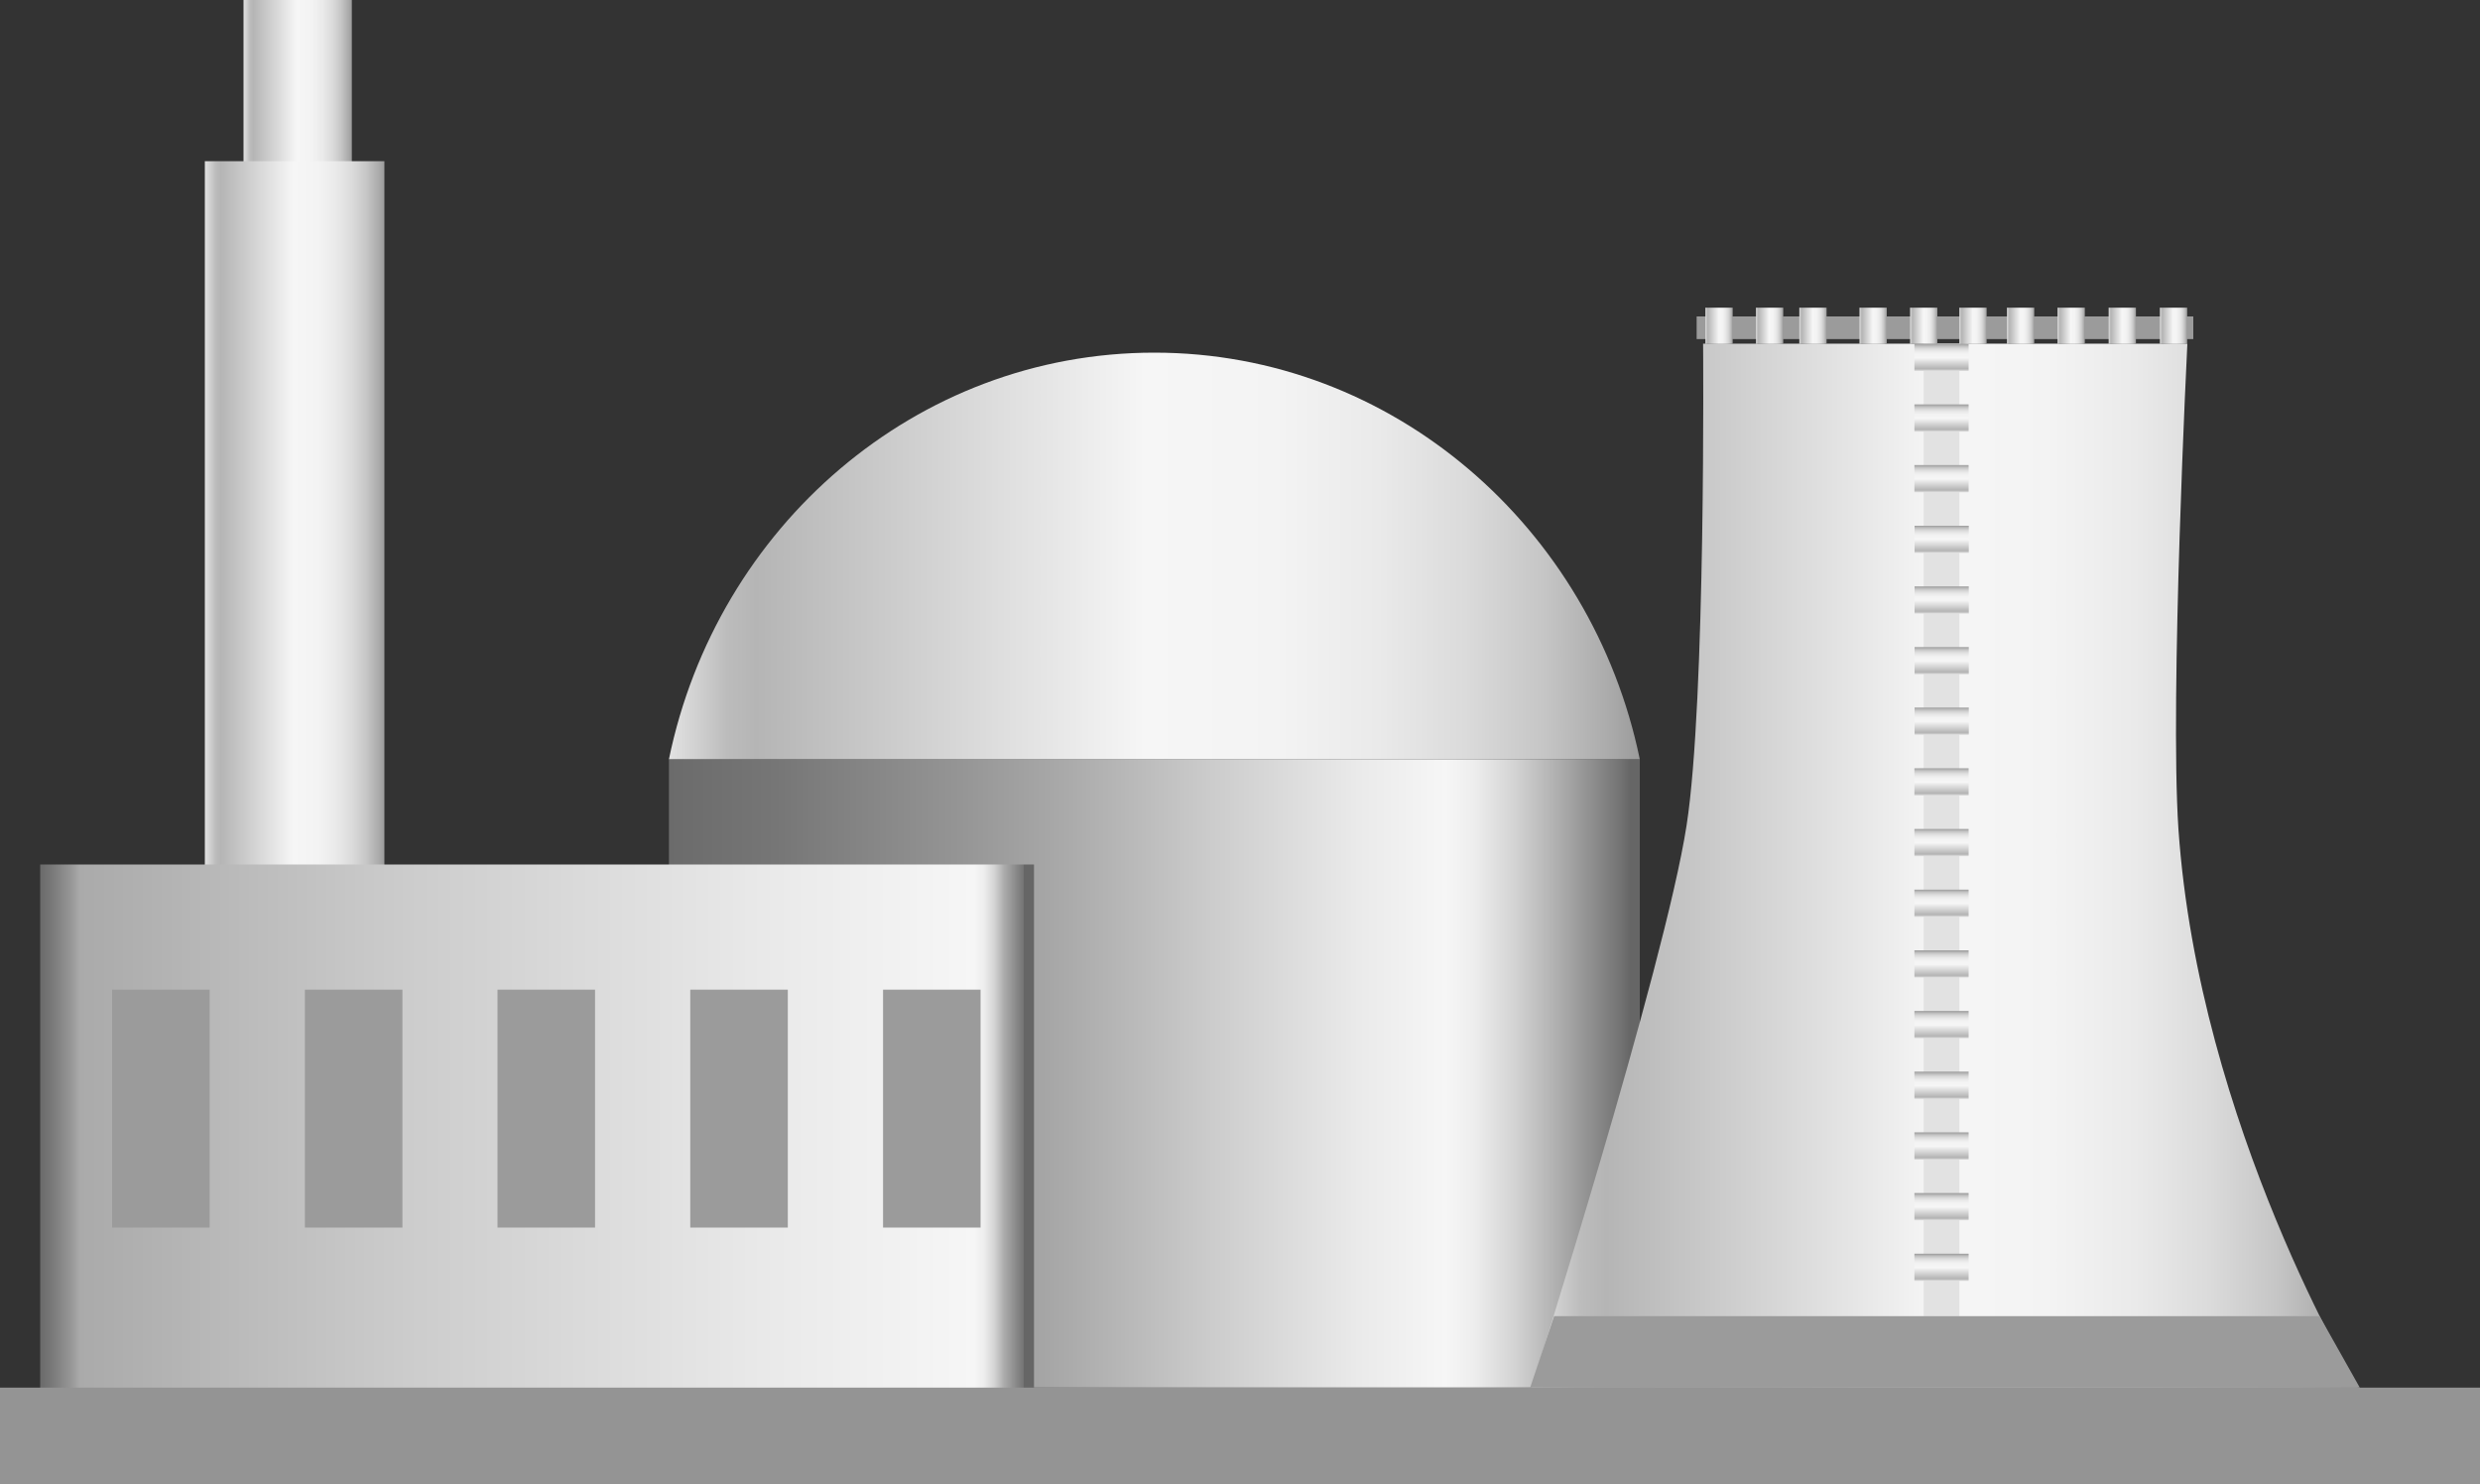 <svg xmlns="http://www.w3.org/2000/svg" xmlns:xlink="http://www.w3.org/1999/xlink" viewBox="0 0 150 89.76"><rect x="0" y="0" width="150" height="89.76" fill="#333333" stroke="none"/><defs><style>.cls-1{fill:url(#未命名的渐变_105);}.cls-2{fill:url(#未命名的渐变_67);}.cls-3{fill:url(#未命名的渐变_105-2);}.cls-4{fill:url(#未命名的渐变_105-3);}.cls-5{fill:url(#未命名的渐变_74);}.cls-6{fill:#9b9b9b;}.cls-7{fill:url(#未命名的渐变_105-4);}.cls-8{fill:#e2e2e2;}.cls-9{fill:url(#未命名的渐变_105-5);}.cls-10{fill:url(#未命名的渐变_105-6);}.cls-11{fill:url(#未命名的渐变_105-7);}.cls-12{fill:url(#未命名的渐变_105-8);}.cls-13{fill:url(#未命名的渐变_105-9);}.cls-14{fill:url(#未命名的渐变_105-10);}.cls-15{fill:url(#未命名的渐变_105-11);}.cls-16{fill:url(#未命名的渐变_105-12);}.cls-17{fill:url(#未命名的渐变_105-13);}.cls-18{fill:url(#未命名的渐变_105-14);}.cls-19{fill:url(#未命名的渐变_105-15);}.cls-20{fill:url(#未命名的渐变_105-16);}.cls-21{fill:url(#未命名的渐变_105-17);}.cls-22{fill:url(#未命名的渐变_105-18);}.cls-23{fill:url(#未命名的渐变_105-19);}.cls-24{fill:url(#未命名的渐变_105-20);}.cls-25{fill:url(#未命名的渐变_105-21);}.cls-26{fill:url(#未命名的渐变_105-22);}.cls-27{fill:url(#未命名的渐变_105-23);}.cls-28{fill:url(#未命名的渐变_105-24);}.cls-29{fill:url(#未命名的渐变_105-25);}.cls-30{fill:url(#未命名的渐变_105-26);}.cls-31{fill:url(#未命名的渐变_105-27);}.cls-32{fill:url(#未命名的渐变_105-28);}.cls-33{fill:url(#未命名的渐变_105-29);}.cls-34{fill:url(#未命名的渐变_105-30);}.cls-35{fill:#949494;}</style><linearGradient id="未命名的渐变_105" x1="14.73" y1="5.83" x2="21.28" y2="5.83" gradientUnits="userSpaceOnUse"><stop offset="0" stop-color="#e2e2e2"/><stop offset="0.03" stop-color="#d0d0d0"/><stop offset="0.06" stop-color="#bcbcbc"/><stop offset="0.09" stop-color="#b5b5b5"/><stop offset="0.49" stop-color="#f6f6f6"/><stop offset="0.63" stop-color="#f3f3f3"/><stop offset="0.73" stop-color="#eaeaea"/><stop offset="0.82" stop-color="#dbdbdb"/><stop offset="0.9" stop-color="#c6c6c6"/><stop offset="0.97" stop-color="#aaa"/><stop offset="1" stop-color="#9b9b9b"/></linearGradient><linearGradient id="未命名的渐变_67" x1="40.46" y1="64.93" x2="99.18" y2="64.93" gradientUnits="userSpaceOnUse"><stop offset="0" stop-color="#6b6b6b"/><stop offset="0.11" stop-color="#767676"/><stop offset="0.3" stop-color="#959595"/><stop offset="0.41" stop-color="#aaa"/><stop offset="0.56" stop-color="#ccc"/><stop offset="0.71" stop-color="#eaeaea"/><stop offset="0.8" stop-color="#f6f6f6"/><stop offset="0.83" stop-color="#ededed"/><stop offset="0.87" stop-color="#d4d4d4"/><stop offset="0.92" stop-color="#ababab"/><stop offset="0.98" stop-color="#737373"/><stop offset="0.99" stop-color="#666"/></linearGradient><linearGradient id="未命名的渐变_105-2" x1="12.39" y1="31.3" x2="23.26" y2="31.3" gradientTransform="translate(-13.47 49.12) rotate(-90)" xlink:href="#未命名的渐变_105"/><linearGradient id="未命名的渐变_105-3" x1="40.46" y1="33.63" x2="99.18" y2="33.63" xlink:href="#未命名的渐变_105"/><linearGradient id="未命名的渐变_74" x1="2.43" y1="69.14" x2="62.54" y2="69.14" gradientTransform="translate(-36.65 101.62) rotate(-90)" gradientUnits="userSpaceOnUse"><stop offset="0" stop-color="#6b6b6b"/><stop offset="0.01" stop-color="#767676"/><stop offset="0.03" stop-color="#959595"/><stop offset="0.04" stop-color="#aaa"/><stop offset="0.37" stop-color="#ccc"/><stop offset="0.74" stop-color="#eaeaea"/><stop offset="0.94" stop-color="#f6f6f6"/><stop offset="0.95" stop-color="#ededed"/><stop offset="0.96" stop-color="#d4d4d4"/><stop offset="0.97" stop-color="#ababab"/><stop offset="0.99" stop-color="#737373"/><stop offset="0.99" stop-color="#666"/></linearGradient><linearGradient id="未命名的渐变_105-4" x1="92.65" y1="52.36" x2="142.62" y2="52.36" xlink:href="#未命名的渐变_105"/><linearGradient id="未命名的渐变_105-5" x1="103.15" y1="19.7" x2="104.8" y2="19.7" xlink:href="#未命名的渐变_105"/><linearGradient id="未命名的渐变_105-6" x1="106.21" y1="19.7" x2="107.85" y2="19.7" xlink:href="#未命名的渐变_105"/><linearGradient id="未命名的渐变_105-7" x1="108.83" y1="19.7" x2="110.48" y2="19.7" xlink:href="#未命名的渐变_105"/><linearGradient id="未命名的渐变_105-8" x1="112.47" y1="19.7" x2="114.11" y2="19.7" xlink:href="#未命名的渐变_105"/><linearGradient id="未命名的渐变_105-9" x1="115.53" y1="19.7" x2="117.17" y2="19.7" xlink:href="#未命名的渐变_105"/><linearGradient id="未命名的渐变_105-10" x1="623.27" y1="194.4" x2="624.91" y2="194.4" gradientTransform="translate(-506.66 -172.78)" xlink:href="#未命名的渐变_105"/><linearGradient id="未命名的渐变_105-11" x1="619.6" y1="194.4" x2="621.24" y2="194.4" gradientTransform="translate(-502.99 -169.11)" xlink:href="#未命名的渐变_105"/><linearGradient id="未命名的渐变_105-12" x1="615.93" y1="194.4" x2="617.58" y2="194.4" gradientTransform="translate(-499.32 -165.44)" xlink:href="#未命名的渐变_105"/><linearGradient id="未命名的渐变_105-13" x1="612.26" y1="194.4" x2="613.91" y2="194.4" gradientTransform="translate(-495.65 -161.78)" xlink:href="#未命名的渐变_105"/><linearGradient id="未命名的渐变_105-14" x1="608.59" y1="194.4" x2="610.24" y2="194.4" gradientTransform="translate(-491.98 -158.11)" xlink:href="#未命名的渐变_105"/><linearGradient id="未命名的渐变_105-15" x1="604.92" y1="194.4" x2="606.57" y2="194.4" gradientTransform="translate(-488.31 -154.44)" xlink:href="#未命名的渐变_105"/><linearGradient id="未命名的渐变_105-16" x1="601.25" y1="194.4" x2="602.9" y2="194.4" gradientTransform="translate(-484.64 -150.77)" xlink:href="#未命名的渐变_105"/><linearGradient id="未命名的渐变_105-17" x1="597.58" y1="194.4" x2="599.23" y2="194.4" gradientTransform="translate(-480.97 -147.1)" xlink:href="#未命名的渐变_105"/><linearGradient id="未命名的渐变_105-18" x1="593.91" y1="194.4" x2="595.56" y2="194.4" gradientTransform="translate(-477.3 -143.43)" xlink:href="#未命名的渐变_105"/><linearGradient id="未命名的渐变_105-19" x1="590.24" y1="194.4" x2="591.89" y2="194.4" gradientTransform="translate(-473.63 -139.76)" xlink:href="#未命名的渐变_105"/><linearGradient id="未命名的渐变_105-20" x1="586.57" y1="194.4" x2="588.22" y2="194.4" gradientTransform="translate(-469.97 -136.09)" xlink:href="#未命名的渐变_105"/><linearGradient id="未命名的渐变_105-21" x1="582.9" y1="194.4" x2="584.55" y2="194.4" gradientTransform="translate(-466.3 -132.42)" xlink:href="#未命名的渐变_105"/><linearGradient id="未命名的渐变_105-22" x1="579.23" y1="194.4" x2="580.88" y2="194.4" gradientTransform="translate(-462.63 -128.75)" xlink:href="#未命名的渐变_105"/><linearGradient id="未命名的渐变_105-23" x1="575.56" y1="194.4" x2="577.21" y2="194.4" gradientTransform="translate(-458.96 -125.08)" xlink:href="#未命名的渐变_105"/><linearGradient id="未命名的渐变_105-24" x1="571.9" y1="194.4" x2="573.54" y2="194.4" gradientTransform="translate(-455.29 -121.41)" xlink:href="#未命名的渐变_105"/><linearGradient id="未命名的渐变_105-25" x1="568.23" y1="194.4" x2="569.87" y2="194.4" gradientTransform="translate(-451.62 -117.74)" xlink:href="#未命名的渐变_105"/><linearGradient id="未命名的渐变_105-26" x1="118.51" y1="19.7" x2="120.16" y2="19.7" xlink:href="#未命名的渐变_105"/><linearGradient id="未命名的渐变_105-27" x1="121.39" y1="19.7" x2="123.04" y2="19.7" xlink:href="#未命名的渐变_105"/><linearGradient id="未命名的渐变_105-28" x1="124.45" y1="19.7" x2="126.09" y2="19.7" xlink:href="#未命名的渐变_105"/><linearGradient id="未命名的渐变_105-29" x1="130.64" y1="19.7" x2="132.28" y2="19.7" xlink:href="#未命名的渐变_105"/><linearGradient id="未命名的渐变_105-30" x1="127.54" y1="19.7" x2="129.19" y2="19.7" xlink:href="#未命名的渐变_105"/></defs><title>Nuclear power plant（核电站）</title><g id="图层_2" data-name="图层 2"><g id="图层_59" data-name="图层 59"><g id="Nuclear_power_plant_核电站_" data-name="Nuclear power plant（核电站）"><rect class="cls-1" x="14.73" width="6.55" height="11.66"/><rect class="cls-2" x="40.46" y="45.92" width="58.72" height="38.01"/><rect class="cls-3" x="-3.72" y="25.87" width="43.1" height="10.86" transform="translate(49.12 13.47) rotate(90)"/><path class="cls-4" d="M99.18,45.92c-2.89-14-14.93-24.59-29.36-24.59S43.35,31.87,40.46,45.92Z"/><rect class="cls-5" x="15.64" y="39.08" width="33.69" height="60.11" transform="translate(101.62 36.65) rotate(90)"/><rect class="cls-6" x="6.78" y="59.86" width="5.9" height="14.39"/><rect class="cls-6" x="18.44" y="59.86" width="5.9" height="14.39"/><rect class="cls-6" x="30.09" y="59.86" width="5.9" height="14.39"/><rect class="cls-6" x="41.75" y="59.86" width="5.9" height="14.39"/><rect class="cls-6" x="53.41" y="59.86" width="5.9" height="14.39"/><path class="cls-7" d="M142.62,83.93h-50s8.08-25.51,9.39-34c1.18-7.57,1-29.14,1-29.14H132.3s-1.07,21.36-.54,29.36C133,68.07,142.62,83.93,142.62,83.93Z"/><rect class="cls-8" x="116.35" y="20.79" width="2.16" height="58.82"/><polygon class="cls-6" points="142.73 83.93 92.55 83.93 94 79.61 140.3 79.61 142.73 83.93"/><rect class="cls-6" x="102.62" y="19.14" width="30.04" height="1.37"/><rect class="cls-9" x="103.15" y="18.61" width="1.65" height="2.19"/><rect class="cls-10" x="106.21" y="18.61" width="1.65" height="2.19"/><rect class="cls-11" x="108.83" y="18.61" width="1.65" height="2.19"/><rect class="cls-12" x="112.47" y="18.61" width="1.65" height="2.19"/><rect class="cls-13" x="115.53" y="18.61" width="1.65" height="2.19"/><rect class="cls-14" x="116.61" y="19.98" width="1.65" height="3.28" transform="translate(95.81 139.05) rotate(-90)"/><rect class="cls-15" x="116.61" y="23.65" width="1.65" height="3.28" transform="translate(92.14 142.72) rotate(-90)"/><rect class="cls-16" x="116.61" y="27.32" width="1.65" height="3.28" transform="translate(88.47 146.39) rotate(-90)"/><rect class="cls-17" x="116.61" y="30.99" width="1.65" height="3.28" transform="translate(84.81 150.06) rotate(-90)"/><rect class="cls-18" x="116.61" y="34.66" width="1.65" height="3.28" transform="translate(81.14 153.73) rotate(-90)"/><rect class="cls-19" x="116.61" y="38.33" width="1.65" height="3.28" transform="translate(77.47 157.4) rotate(-90)"/><rect class="cls-20" x="116.61" y="42" width="1.65" height="3.28" transform="translate(73.8 161.06) rotate(-90)"/><rect class="cls-21" x="116.61" y="45.66" width="1.65" height="3.28" transform="translate(70.13 164.73) rotate(-90)"/><rect class="cls-22" x="116.61" y="49.33" width="1.65" height="3.28" transform="translate(66.46 168.4) rotate(-90)"/><rect class="cls-23" x="116.61" y="53" width="1.65" height="3.28" transform="translate(62.79 172.07) rotate(-90)"/><rect class="cls-24" x="116.61" y="56.67" width="1.65" height="3.28" transform="translate(59.12 175.74) rotate(-90)"/><rect class="cls-25" x="116.61" y="60.34" width="1.65" height="3.28" transform="translate(55.45 179.41) rotate(-90)"/><rect class="cls-26" x="116.61" y="64.01" width="1.65" height="3.28" transform="translate(51.78 183.08) rotate(-90)"/><rect class="cls-27" x="116.61" y="67.68" width="1.65" height="3.28" transform="translate(48.11 186.75) rotate(-90)"/><rect class="cls-28" x="116.61" y="71.35" width="1.65" height="3.28" transform="translate(44.44 190.42) rotate(-90)"/><rect class="cls-29" x="116.61" y="75.02" width="1.65" height="3.28" transform="translate(40.77 194.09) rotate(-90)"/><rect class="cls-30" x="118.51" y="18.61" width="1.65" height="2.19"/><rect class="cls-31" x="121.39" y="18.61" width="1.65" height="2.19"/><rect class="cls-32" x="124.45" y="18.61" width="1.65" height="2.19"/><rect class="cls-33" x="130.64" y="18.61" width="1.65" height="2.19"/><rect class="cls-34" x="127.54" y="18.61" width="1.65" height="2.19"/><rect class="cls-35" y="83.93" width="150" height="5.83"/></g></g></g></svg>